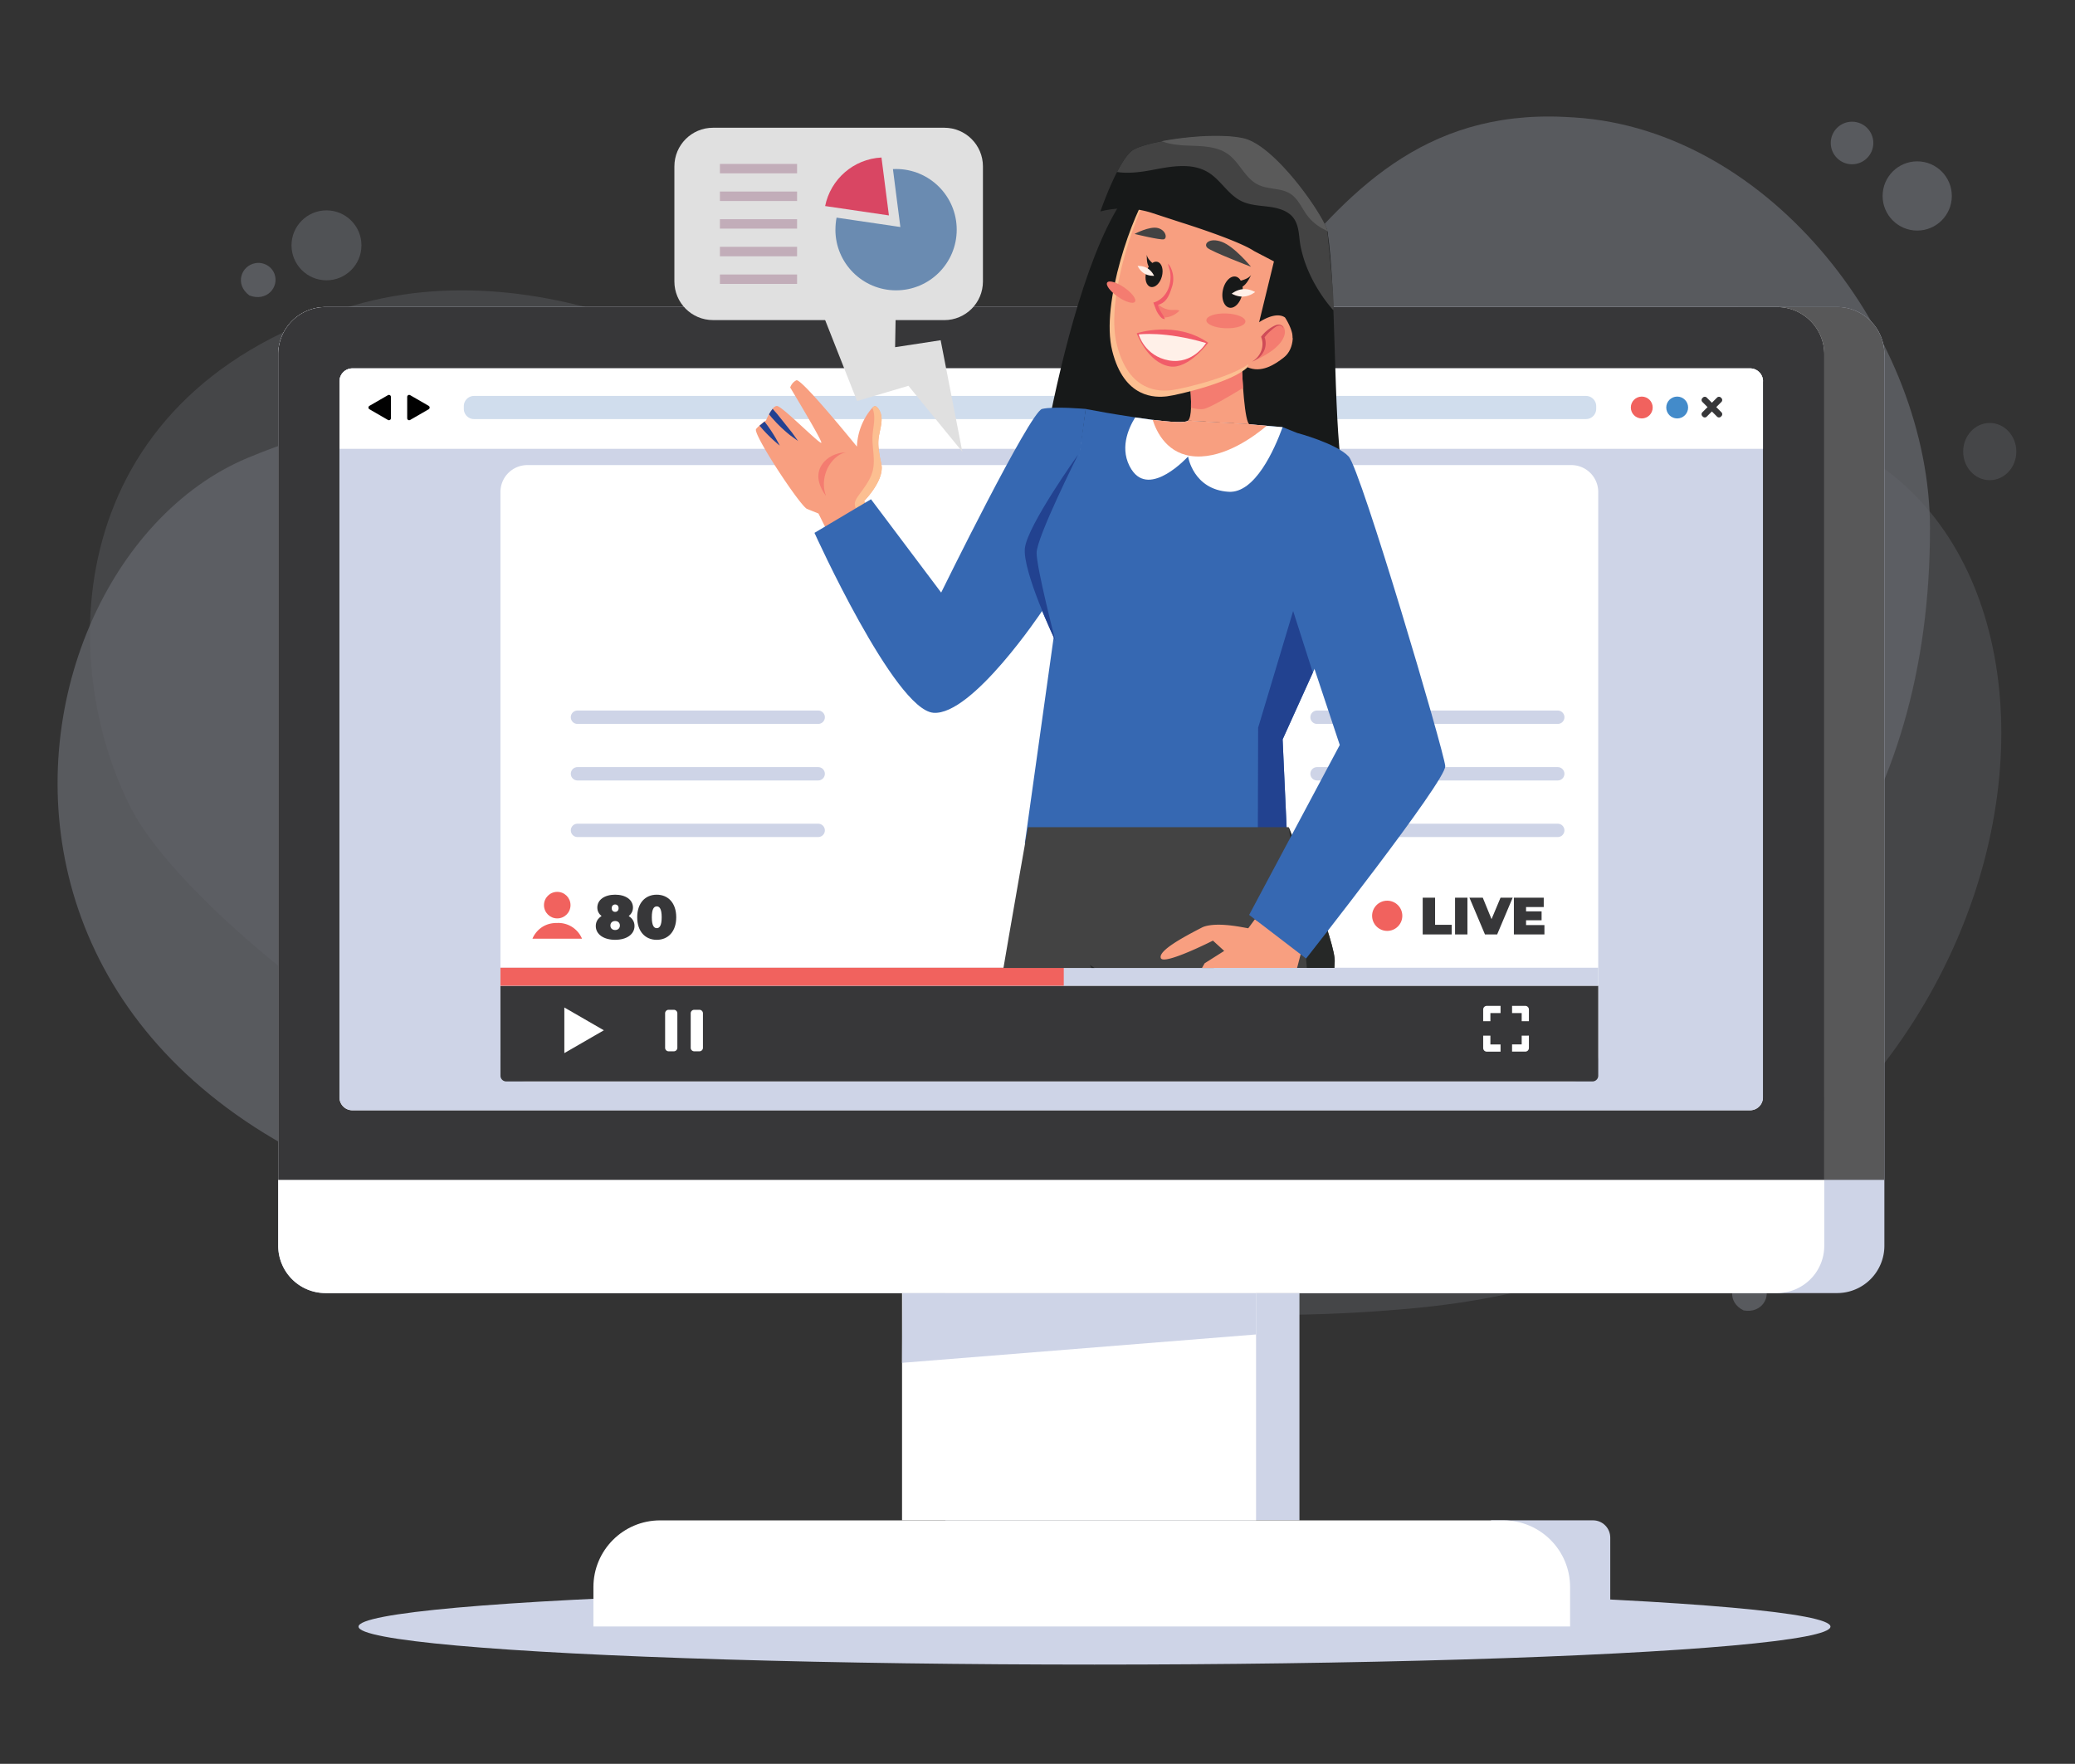 <svg xmlns="http://www.w3.org/2000/svg" xmlns:xlink="http://www.w3.org/1999/xlink" viewBox="0 0 553 470" xmlns:v="https://vecta.io/nano"><rect x="0" y="0" width="553" height="470" fill="#333333" stroke="none"/><style><![CDATA[.K{fill:#f89f80}.L{fill:#f47c70}.M{fill:#fff}.N{fill:#ced4e7}.O{fill:#373739}.P{fill:#f1625e}.Q{fill:#171919}.R{fill:#3668b2}.S{fill:#434343}.T{fill:#fff0e8}]]></style><clipPath id="A"><path d="M144.58 257.92l-1.47 4.76.05-136c0-.83-.05-.7-.05-99.187H432.1l.038 230.43-287.55.01z"/></clipPath><g class="N"><g opacity=".3"><g opacity=".8"><path d="M295.2 147.44c-22.655-3.345-44.127-12.57-62.655-26.553C204.88 100 146.967 64.454 91.715 82.16c-76.202 24.42-76.542 95.067-56.693 133.44s160.6 150.75 343.08 132.87c163.3-16 195.1-199.16 108.02-232.3-75.533-28.745-101.3 44.497-190.92 31.266z" opacity=".5"/><ellipse cx="530.28" cy="120.33" opacity=".5" rx="7.081" ry="7.621"/><path d="M68.022 70.13c2.173-.4 4.37.802 5.136 2.875 1.304 3.536-2.112 7.496-6.7 5.72-3.967-2.938-2.24-7.895 1.574-8.596z"/><circle cx="510.95" cy="52.216" r="9.223"/><circle cx="87.009" cy="65.373" opacity=".8" r="9.318"/><path d="M464.63 340.44c2.06-.797 4.444-.025 5.58 1.87 1.94 3.232-.68 7.758-5.53 6.87-4.444-2.15-3.67-7.34-.052-8.74z"/><circle cx="482.4" cy="332.24" r="9.318"/><circle cx="493.58" cy="38.101" r="5.674"/></g><path d="M514.36 140.9c-.008-50.7-42.212-106.23-94.74-109.6l-2.796-.154c-75.302-3.5-81.04 88.334-149.17 98.692s-120.16-41.935-201.68-7.817c-73.218 30.642-93.05 202.83 122.08 209.73 172.12 5.525 326.33-39.633 326.3-190.86z" opacity=".8"/></g><ellipse cx="291.69" cy="433.44" rx="196.14" ry="10.118"/><path d="M424.54 405.12h-27.18v28.268h31.784v-23.665c-.001-2.543-2.06-4.603-4.603-4.603zm-172.58-60.57h94.35v60.572h-94.35z"/></g><g class="M"><path d="M418.45 433.4h-260.3v-10.494c0-9.817 7.958-17.774 17.774-17.774h224.74c9.817 0 17.774 7.958 17.774 17.774V433.4z"/><path d="M240.4 344.55h94.35v60.572H240.4z"/></g><g class="N"><path d="m240.4 363.15 94.35-7.56.01-11.04h-94.24z"/><path d="M502.2 94.42v237.54a12.61 12.61 0 0 1-12.606 12.606H86.754a12.61 12.61 0 0 1-12.606-12.606V94.42a12.61 12.61 0 0 1 12.606-12.606h402.85a12.61 12.61 0 0 1 12.605 12.606z"/></g><path d="M502.2 94.42V314.4h-38.972V81.8h26.366A12.61 12.61 0 0 1 502.2 94.416z" fill="#585859"/><path d="M486.18 94.42v237.54a12.61 12.61 0 0 1-12.606 12.606H86.754a12.61 12.61 0 0 1-12.606-12.606V94.42a12.61 12.61 0 0 1 12.606-12.606h386.82a10.33 10.33 0 0 1 .559.013 9.16 9.16 0 0 1 .409.025h.016l.292.028.487.057.317.05.15.025.308.06c5.745 1.175 10.067 6.257 10.067 12.348z" class="M"/><path d="M476.1 82.072l-.308-.06-.15-.025-.317-.05-.487-.057-.292-.028h-.016l-.4-.025-.56-.013H86.75A12.61 12.61 0 0 0 74.145 94.42V314.4h412.04V94.42c0-6.1-4.322-11.173-10.067-12.35zm-6.277 210.35a3.43 3.43 0 0 1-3.429 3.429h-372.5a3.43 3.43 0 0 1-3.429-3.429v-190.83a3.43 3.43 0 0 1 3.429-3.429h372.5a3.43 3.43 0 0 1 3.429 3.429z" class="O"/><path d="M469.84 101.6v190.83a3.43 3.43 0 0 1-3.429 3.429H93.92a3.43 3.43 0 0 1-3.429-3.429V101.6a3.43 3.43 0 0 1 3.429-3.429h372.5a3.43 3.43 0 0 1 3.43 3.43z" class="N"/><path d="M469.84 101.6v18H90.5v-18a3.43 3.43 0 0 1 3.429-3.429h372.5a3.43 3.43 0 0 1 3.43 3.43z" class="M"/><circle cx="437.54" cy="108.59" r="2.913" class="P"/><circle cx="446.98" cy="108.59" fill="#438bca" r="2.913"/><path d="M422.68 111.67H126.33c-1.495 0-2.718-1.223-2.718-2.718v-.728c0-1.495 1.223-2.718 2.718-2.718h296.35c1.495 0 2.718 1.223 2.718 2.718v.728a2.73 2.73 0 0 1-2.718 2.718z" fill="#d0dded"/><path d="M104.18 108.6v2.853c0 .403-.436.655-.785.453l-4.94-2.852c-.35-.2-.35-.705 0-.906l4.94-2.852c.35-.2.785.05.785.453zm4.34 0v2.853c0 .403.436.655.785.453l4.94-2.852c.35-.2.35-.705 0-.906l-4.94-2.852c-.35-.2-.785.05-.785.453z" fill="#010101"/><g class="O"><path d="M453.82 111.02l-.13-.13a.73.73 0 0 1 0-1.033l3.912-3.912a.73.73 0 0 1 1.033 0l.13.13a.73.73 0 0 1 0 1.033l-3.912 3.912a.73.73 0 0 1-1.033 0z"/><path d="M458.64 111.02l.13-.13a.73.73 0 0 0 0-1.033l-3.912-3.912a.73.73 0 0 0-1.033 0l-.13.13a.73.73 0 0 0 0 1.033l3.912 3.912a.73.73 0 0 0 1.033 0z"/></g><path d="M418.77 288.17H140.54a7.17 7.17 0 0 1-7.169-7.169V131.1a7.17 7.17 0 0 1 7.169-7.169h278.23a7.17 7.17 0 0 1 7.169 7.169V281a7.17 7.17 0 0 1-7.169 7.169z" class="M"/><g class="N"><use xlink:href="#B"/><use xlink:href="#C"/><use xlink:href="#B" y="15.08"/><use xlink:href="#B" x="197.1"/><use xlink:href="#C" x="197.1"/><use xlink:href="#B" x="197.1" y="15.08"/></g><path d="M133.37 262.66h292.57v23.987a1.52 1.52 0 0 1-1.52 1.517H134.9a1.52 1.52 0 0 1-1.52-1.517z" class="O"/><g class="M"><path d="M397.2 272.12v-2.162h2.705v-1.924h-3.668c-.53 0-.962.43-.962.962v3.124zm0 3.85h-1.924v3.3c0 .53.43.962.962.962h3.668v-1.924H397.2v-2.327zm8.34-3.85h1.924v-3.124c0-.53-.43-.962-.962-.962h-3.527v1.924h2.565zm0 3.85v2.327h-2.565v1.924h3.527c.53 0 .962-.43.962-.962v-3.3zm-255.14-1.43v-6.08l10.53 6.08-10.53 6.08z"/><use xlink:href="#D"/><use xlink:href="#D" x="6.82"/></g><path d="M133.37 257.87h292.57v4.796H133.37z" class="N"/><path d="M133.37 257.87H283.5v4.795H133.37z" class="P"/><path d="M379.16 239.2h3.3v7.23h4.42V249h-7.72zm8.62 0h3.3v9.8h-3.3zm15.36 0L399 249h-3.245l-4.14-9.8h3.553l2.336 5.72 2.4-5.72zm8.46 7.3v2.5h-8.14v-9.8h7.958v2.5h-4.713v1.147h4.14v2.378h-4.14v1.287z" class="O"/><circle cx="369.7" cy="244.03" r="4.026" class="P"/><path d="M169.1 246.75c0 2.235-2.12 3.68-5.16 3.68s-5.16-1.446-5.16-3.68c0-1.15.575-2.054 1.544-2.645-.707-.558-1.134-1.315-1.134-2.268 0-2.087 1.955-3.434 4.75-3.434s4.75 1.347 4.75 3.434c0 .953-.427 1.7-1.134 2.268.97.6 1.546 1.495 1.546 2.645zm-3.895-.13c0-.74-.526-1.2-1.265-1.2s-1.265.46-1.265 1.2.526 1.2 1.265 1.2 1.265-.46 1.265-1.2zM163.02 242c0 .624.394.986.92.986s.92-.362.92-.986-.394-.986-.92-.986-.92.362-.92.986zm6.8 2.42c0-3.813 2.17-6.014 5.2-6.014s5.2 2.202 5.2 6.014-2.17 6.014-5.2 6.014-5.2-2.202-5.2-6.014zm6.523 0c0-2.218-.558-2.9-1.314-2.9s-1.315.7-1.315 2.9.558 2.908 1.315 2.908 1.314-.7 1.314-2.908z" class="O"/><g class="P"><circle cx="148.51" cy="241.19" r="3.536"/><path d="M155.12 250.14H141.9s1.502-4.2 6.5-4.2l.1.003.1-.003a6.84 6.84 0 0 1 6.51 4.2z"/></g><g clip-path="url(#A)"><path d="M357.65 125.33c-28.236 1.35-52.444-.096-78.36-11.388 3.52-18.113 11.1-49.627 21.255-62.454 16.83.117 38.272 2.733 53.257 10.396 2.34 14.803 1.506 48.644 3.847 63.446z" class="Q"/><path d="M361.02 484.13c-.246 2.98-7.33 12.192-11.05 11.847s-16.364-10.222-17.545-16.205c-.335-1.7-.123-5.02.362-8.93l.27-2.052c1.3-9.676 3.83-21.602 3.83-21.602l16.992 1.402s3.876 13.915 5.928 24.78c.85 4.518 1.397 8.512 1.212 10.76z" class="K"/><path d="M361.02 484.13c-.246 2.98-7.33 12.192-11.05 11.847s-16.364-10.222-17.545-16.205c-.335-1.7-.123-5.02.362-8.93l.27-2.052c3.874 3.33 12.624 10.726 13.65 10.573 1.318-.216 4.644-3.9 5.112-5.776s-1.55-25.295-1.55-25.295l3.612.298s3.876 13.915 5.928 24.78c.85 4.518 1.397 8.512 1.212 10.76z" class="L"/><path d="M348.4 297.2l-1.456 16.922-2.605 29.034s11.426 27.3 11.36 37.916c-.034 5.523-1.824 67.504-1.824 67.504l-16.997-1.402s-10.03-79.566-13.522-89.107c-1.575-4.294-4.04-22.922-6.267-42.098l-2.406-21.55z" class="K"/><path d="M348.4 297.2l-1.456 16.922-2.605 29.034s11.426 27.3 11.36 37.916c-.034 5.523-1.824 67.504-1.824 67.504l-3.62-.3-1.27-67.1c-.873-11.415-11.106-39.807-11.106-39.807l3.86-44.7z" class="L"/><path d="M317.67 483.14l-7.648 2.914-3.902-11.983s-2.753 14.603-5.004 15.964-25.444 7.057-34.6 6.935c-9.35-.13-9.542-2.816-9.542-2.816.495-2.046 6.282-8.16 12.32-11.677 1.22-.714 2.727-2.102 4.353-3.874 6.372-6.93 14.588-19.646 14.588-19.646l16.994-3.726c8.96 7.202 12.44 27.9 12.44 27.9z" class="K"/><path d="M317.67 483.14l-7.648 2.914-3.902-11.983s-2.753 14.603-5.004 15.964-25.444 7.057-34.6 6.935c-9.35-.13-9.542-2.816-9.542-2.816.495-2.046 6.282-8.16 12.32-11.677 1.22-.714 2.727-2.102 4.353-3.874 2.822 2.173 6.53 4.956 7.455 5.4 1.538.734 11.486-10.6 13.327-12.37 1.838-1.793 4.267-14.96 4.267-14.96l6.533-1.432c8.96 7.2 12.44 27.908 12.44 27.908z" class="L"/><path d="M317.67 483.14l-7.65 2.9-3.9-11.98s-2.753 14.603-5.004 15.964-25.444 7.057-34.6 6.935c-9.35-.13-9.542-2.816-9.542-2.816.495-2.046 6.282-8.16 12.32-11.677 0 0 4.96 8.08 11.196 6.52 6.25-1.56 19.556-16.464 20.57-22.487 1.025-6.026 4.17-11.28 4.17-11.28 8.96 7.203 12.443 27.9 12.443 27.9z" class="M"/><path d="M287.58 362.34c2.393 4.33 4.826 8.96 6.327 12.44 2.764 6.42 11.323 80.45 11.323 80.45l-17 3.725s-24.6-88.187-28.86-96.614h28.2z" class="K"/><path d="M287.58 362.34c2.393 4.33 4.826 8.96 6.327 12.44 2.764 6.42 11.323 80.45 11.323 80.45l-6.536 1.433-.595-11.94s-4.488-61.793-8.47-66.757c-1.925-2.406-5.796-9.237-9.268-15.626h7.22z" class="L"/><path d="M273.14 224.73l69.84-2.266-1.158-25.43 8.057-17.784v-.013l3.462-7.647-2.512-51.35-5.018-4.83-4-1.596-2.9-.25-1.357-.112-4.658-.398-16.302-.96c-.673.648-4.695.36-9.44-.224l-4.633-.648-5.044-.8-1.644-.274-1.034-.175-5.467-.996-16.214 115.76z" class="R"/><path d="M342.98 222.46l-1.15-25.43 8.05-17.8-5.25-16.42-9.33 31.1-.08 28.78z" fill="#224290"/><path d="M301.57 125.12c4.907 7.697 15.057-3.475 15.057-3.475s1.358 8.805 10.798 9.4c7.024.448 12.205-11.208 14.397-17.224l-2.9-.25-1.357-.112-4.658-.398-16.302-.96c-.673.648-4.695.36-9.44-.224l-4.633-.648c-1.87 3-4.335 8.606-.973 13.9z" class="M"/><path d="M317.4 108.63c.162-4.122-.7-10.262-.7-10.262l14.185-3.076s.112 3.9.398 8.07c.275 3.76.698 7.72 1.32 9.18.1.25.21.423.323.5l-16.302-.96c.512-.498.736-1.818.786-3.462z" class="K"/><path d="M331.28 103.36c-3.673 2.254-8.792 5.268-10.46 5.604-.934.187-2.18 0-3.413-.336.162-4.122-.7-10.262-.7-10.262L330.88 95.3c.001 0 .113 3.9.4 8.07z" class="L"/><path d="M337.6 113.45c-3.338 2.827-11.084 8.53-18.88 8.182-7.596-.35-10.5-6.513-11.532-9.764 4.757.585 8.78.872 9.452.224l16.302.96z" class="K"/><path d="M254.06 346.7c1.183 8.083 20.86 93.155 20.86 93.155h34.8l-4.882-67.226c-.187-4.235-9.652-31.172-9.652-31.172l13.75-72.17 3.263 69.84c0 5.355 10.175 100.73 10.175 100.73h41.322s-1.333-48.832-2.653-55.93-10.3-44.797-10.3-44.797l4.957-82.768c.373-4.82-9.74-29.8-12.267-35.942h-69.48c-4.22 23.873-20.935 119.2-19.9 126.28z" class="S"/><g fill="#262827"><path d="M299.9 385.55c.86 7.572.498 37.598.212 54.3h9.614l-4.882-67.226c-.187-4.235-9.652-31.172-9.652-31.172l13.75-72.17-18.482-12.167 9.44 18.755-12.6 70.825c.001 0 11.384 28.195 12.592 38.856zm43.08-46.43s5.48 37.548 7.846 45.245c1.78 5.804 2.615 39.305 2.902 55.482h9.976s-1.333-48.832-2.653-55.93-10.3-44.797-10.3-44.797l4.957-82.768c.373-4.82-9.74-29.8-12.267-35.942 0 0 5.616 36.104 4.994 43.078-.635 6.96-5.455 75.632-5.455 75.632z"/></g><path d="M309.37 255.3c.747 2 13.887-4.654 13.887-4.654l3 2.74-5.217 3.3-4.4 7.85a90.22 90.22 0 0 0 2.388 3.07c.016.032.028.036.035.052.107.114.2.24.323.37.02.02.035.05.055.07.04.04.087.095.126.134a6.53 6.53 0 0 0 .48.567c.677.804 1.42 1.604 2.1 2.255l.248.24c.444.398.857.733 1.248.982.417.284.8.46 1.118.466l4.664-5.23s9.676.477 10.988-.187c.524-.27 1.857-2.452 3.3-4.967l1.47-2.712s.008-.024.04-.08c.157-.315 1.594-6.147 1.763-6.458l-12.554-8.145-1.765 2.395-2.13-.384c-2.658-.455-5.545-.738-7.805-.456-.96.125-1.828.32-2.47.67-4.608 2.383-11.614 6.095-10.9 8.096z" class="K"/><g fill="#cf4b57"><path d="M319.04 267.62l.523.63c.038-.046.072-.1.106-.15l2.312-3.247c.916-1.228 1.816-2.277 2.58-3l.523-.477.434-.336.378-.297-.483.1-.57.16-.717.298c-1.05.48-2.374 1.435-3.375 2.78a10.84 10.84 0 0 0-1.711 3.519zm3.12 3.44l.245.238.636-.942 2.312-3.25c.916-1.224 1.816-2.273 2.58-2.986l.528-.48.435-.33.378-.3-.488.115-.57.155-.717.3c-1.046.475-2.37 1.43-3.375 2.776-.992 1.348-1.513 2.736-1.77 3.75l-.193.957z"/></g><path d="M345.82 115.4s10.345 2.764 13.6 6.238 25.45 78.642 25.747 82.5-37.085 51.285-37.085 51.285l-15.18-11.63 24.153-45.278-14.065-42.3z" class="R"/><path d="M201.5 114.34c-.975 1.162 11.442 20.054 13.53 21.25l3.095 1.248 2.04 4.093 8.307-4.7 2.5-1.405c-.34-.67-.62-1.17-.682-1.3-.005-.015-.014-.02-.014-.02s.076-.073.204-.22a6.04 6.04 0 0 0 .49-.55.82.82 0 0 0 .112-.117c.2-.235.43-.505.664-.8a.62.62 0 0 0 .093-.128c.154-.196.317-.412.486-.638.133-.18.27-.373.4-.57.857-1.25 1.7-2.763 2.054-4.27l.005-.01c.103-.412.17-.83.18-1.252l.005-.01a4.54 4.54 0 0 0-.09-1.218l-.396-1.882a24.75 24.75 0 0 1-.291-1.89c-.154-1.264-.184-2.526.04-3.792.085-.497.2-.983.3-1.48l.2-.973c.06-.333.108-.66.154-1 .023-.164.03-.323.045-.492s.01-.334.005-.513a5.4 5.4 0 0 0-.22-1.5c-.15-.482-.365-.934-.66-1.33a3.32 3.32 0 0 0-.337-.366c-.08-.066-.167-.138-.265-.2a.48.48 0 0 0-.13-.042c-.08-.017-.154-.018-.234-.01-.075.023-.15.047-.22.085a1.69 1.69 0 0 0-.39.311l-.005.01c-.025.024-.04.054-.066.078a16.68 16.68 0 0 0-4.032 10.266c-.433-.517-14.865-18.327-16.144-17.665a3.06 3.06 0 0 0-1.084.891c-.42.535-.554 1.03-.554 1.03s8.418 13.948 8.3 14.698c-.096.54-5.36-4.627-8.872-7.668-1.416-1.235-2.555-2.1-2.943-2.112-.393-.017-.803.283-1.18.74a8.75 8.75 0 0 0-.956 1.461c-.48.843-.78 1.63-.78 1.63s-.166.1-.42.296a20.39 20.39 0 0 0-1.333 1.1c-.328.282-.643.594-.908.908z" class="K"/><g fill="#234191"><path d="M204.95 110.4l.826.995c1.674 1.932 3.413 3.48 4.728 4.53l2.194 1.604-1.57-2.204-4.043-5.06-1.176-1.322c-.352.413-.685.946-.96 1.457zm-2.53 3.03c2.604 3.127 5.228 5.18 5.394 5.308-.1-.193-1.55-3.194-4.064-6.407l-1.33 1.1z"/></g><path d="M232.5 108.68l.258.803c.6 2.16-.104 4.438-.223 6.68-.16 3.087.793 6.23.06 9.23-.62 2.545-2.355 4.628-3.863 6.756-.462.663-.93 1.387-.92 2.184a2.81 2.81 0 0 0 .167.88c.138.337.306.664.48.98.005.015.01.03.03.04l2.5-1.405-.682-1.3c-.005-.015-.014-.02-.014-.02s.076-.073.204-.22l.5-.55a.82.82 0 0 0 .112-.117l.664-.8a.62.62 0 0 0 .093-.128l.486-.638.4-.57c.857-1.25 1.7-2.763 2.054-4.27l.005-.01a7.38 7.38 0 0 0 .18-1.252l.005-.01c.02-.418-.018-.828-.1-1.223l-.386-1.877-.3-1.9c-.154-1.264-.184-2.526.04-3.792l.3-1.48.2-.973.154-1 .035-.498.015-.508a5.4 5.4 0 0 0-.22-1.5c-.135-.486-.35-.94-.66-1.33a3.32 3.32 0 0 0-.337-.366l-.265-.2c-.04-.02-.08-.04-.123-.052a.5.5 0 0 0-.24 0c-.08.008-.15.047-.22.085a1.72 1.72 0 0 0-.392.313z" fill="#fcbf91"/><path d="M220.14 132.15c-1.42-3.662-.13-8.192 3.004-10.558.728-.55 1.574-1 2.486-1.047-2.828-.013-5.713 1.416-6.976 3.946s-.224 5.407 1.486 7.66z" class="L"/><path d="M289.36 108.97s-8.396-.764-11.636 0-26.897 48.934-26.897 48.934l-18.7-24.865-15.064 8.952s21.307 47.053 31.665 47.94 28.985-27.1 28.985-27.1l3.576 8.052z" class="R"/><path d="M287.32 121.14s-11.057 22.037-11.057 26.18 5.04 23.556 5.04 23.556-8.904-18.78-8.155-24.868 14.172-24.868 14.172-24.868z" fill="#224290"/><path d="M332.1 43.172c-.538-.098-21.097.953-25.568 7.17s-13.327 30.334-10.117 43.14 11.6 12.492 14.63 12.12 17.55-3.825 21.415-7.746 14.332-25.706 13.802-31.913S332.1 43.172 332.1 43.172z" fill="#fcbf91"/><path d="M333.33 41.53c-.538-.098-21.097.953-25.568 7.17s-13.328 30.334-10.117 43.142 11.6 12.492 14.63 12.12 17.55-3.824 21.414-7.746S348.022 70.5 347.49 64.303 333.33 41.53 333.33 41.53z" class="K"/><path d="M312.44 82.596c.638.002 1.314-.097 1.887.183a6.12 6.12 0 0 1-4.233 1.857c-.122.003-.247.001-.36-.045-.138-.056-.242-.173-.336-.288a7.2 7.2 0 0 1-1.323-2.483c-.055-.183-.103-.374-.08-.564.077-.63.428-.355.722-.093a5.65 5.65 0 0 0 3.723 1.433z" class="L"/><path d="M310.1 84.26c-.236-.446-.533-.86-.78-1.3a9.52 9.52 0 0 1-.764-1.706c2.358-.6 3.063-2.57 3.794-4.83a6.9 6.9 0 0 0 .252-3.171 6.93 6.93 0 0 0-.458-1.62c-.1-.264-.238-.52-.38-.768-.14-.243-.312-.413-.517-.6.066.175.1.358.143.533l.4 1.365a8.61 8.61 0 0 1 .158 1.432 8.38 8.38 0 0 1-.411 2.842 6.95 6.95 0 0 1-1.385 2.448c-.718.806-1.718 1.5-2.778 1.732a69.12 69.12 0 0 0 .813 2.14 6.5 6.5 0 0 0 .755 1.234c.287.376.615.818 1.08.97.146.048.305.07.453.03-.06-.08-.112-.168-.155-.26l-.053-.12a4.32 4.32 0 0 0-.167-.35z" fill="#f15c69"/><path d="M335.8 85.694c.782-.227 5.235-4.4 7.316-1.068s1.966 8.275-.9 10.573c-2.623 2.097-6.146 4.245-9.745 2.66z" class="K"/><path d="M342.43 88.3c.04.668-.175 1.318-.485 1.915-1.318 2.54-4.203 4.144-6.956 5.62.96-1.175 1.487-2.6 1.592-4.06l.107-1.523c.338-2.018 5.5-5.902 5.742-1.954z" class="L"/><path d="M333.64 96.378l.152-.06.433-.178a5.7 5.7 0 0 0 1.395-.935c.515-.47 1.024-1.13 1.357-1.96.315-.83.458-1.837.195-2.878a2.41 2.41 0 0 0-.114-.384l-.033-.094-.004-.012v.003-.002h-.001l.062-.083.108-.138.22-.27a12.41 12.41 0 0 1 .924-.979l.944-.812c.313-.24.612-.466.898-.62s.583-.24.847-.23a1.19 1.19 0 0 1 .645.235c.15.118.222.247.245.338s.014.143.02.143c-.005-.001.02-.047.018-.145s-.042-.25-.184-.4-.378-.32-.718-.39c-.34-.063-.73-.007-1.092.132s-.706.335-1.068.55-.728.473-1.092.763-.722.618-1.06.98l-.25.28-.122.144-.163.206-.114.145c.013.057.037.116.055.174l.083.25a2.16 2.16 0 0 1 .096.334c.23.903.158 1.793-.05 2.566a5.64 5.64 0 0 1-.999 1.925c-.402.5-.822.852-1.13 1.078-.153.115-.287.188-.37.247l-.13.087z" fill="#cf4b57"/><g class="S"><path d="M302.34 62.348s4.04-2.167 6.242-1.582 2.536 2.75 1.586 3-7.828-1.43-7.828-1.43zm31.06 8.736s-4.408-5.395-7.772-6.633-5 .578-3.83 1.607 11.602 5.026 11.602 5.026z"/></g><path d="M333.43 73.26c-.535.83-1.858 1.296-2.764 1.527-.322-.57-.778-.964-1.336-1.08-1.423-.293-2.957 1.323-3.427 3.608s.303 4.374 1.726 4.667 2.957-1.322 3.427-3.607a6.38 6.38 0 0 0 .096-2.02c1.283-.732 2.278-3.097 2.278-3.097z" class="Q"/><path d="M328.26 78.252s1.468.897 3.194.777 3.054-1.213 3.054-1.213-1.468-.898-3.193-.777-3.055 1.213-3.055 1.213z" class="T"/><path d="M305.65 67.933c.083.805.877 1.635 1.453 2.138.447-.297.925-.416 1.375-.293 1.148.313 1.67 2.06 1.167 3.904s-1.84 3.083-3 2.77-1.67-2.06-1.167-3.904c.156-.57.392-1.083.677-1.5-.664-1.008-.516-3.104-.516-3.104z" class="Q"/><path d="M307.58 73.495s-1.405.112-2.62-.615-1.78-2.017-1.78-2.017 1.405-.112 2.62.615 1.78 2.017 1.78 2.017z" class="T"/><g class="L"><ellipse cx="326.87" cy="85.606" rx="5.205" ry="1.971" transform="matrix(-1 -.033 .033 -1 650.75 181.89)"/><ellipse cx="298.87" cy="77.992" rx="4.497" ry="1.493" transform="matrix(-.823 -.569 .569 -.823 500.37 312.09)"/></g><path d="m302.94 88.813s10.438-3.505 19.054 2.53c0 0-5.273 7.086-10.194 6.304-5.973-.95-8.86-8.834-8.86-8.834z" fill="#f15c69"/><path d="M303.47 89.116s7-.95 17.94 2.294c0 0-3.426 5.776-9.893 4.627s-8.046-6.92-8.046-6.92z" class="T"/><path d="M335.56 85.873s4.333-3.05 6.9-1.276c0 0 2.1 3.08 2.068 5.627l5.2-13.536c.013-.01.013-.01.013-.02l1.436-3.836c1.632-4.517 2.818-8.737 2.608-10.946-.017-.132-.035-.243-.054-.342-.028-.143-.057-.276-.097-.398-1.706-4.885-14.002-22.435-22.248-24.3-1.92-.432-4.33-.625-6.96-.63l-.947-.002c-.433.001-.866.002-1.3.025l-.913.033a81.85 81.85 0 0 0-11.675 1.352l-1.3.265-.615.134a33.57 33.57 0 0 0-2.273.58c-.177.046-.344.104-.5.15-1.328.396-2.367.827-3.02 1.255-1.364.897-2.844 3.2-4.185 5.816-2.45 4.76-4.435 10.52-4.435 10.52a24.6 24.6 0 0 1 13.829.423l7.67 2.505s15.044 4.674 19.45 7.62l5.3 2.768z" class="Q"/><path d="M355.36 82.673c-.001.01-6.4-6.726-8.54-16.126-.793-2.96-.3-6.38-2.337-8.756-1.517-1.758-4.046-2.416-6.44-2.717-2.382-.3-4.868-.398-7.03-1.4-3.762-1.746-5.68-5.832-9.254-7.886-4.3-2.47-9.75-1.443-14.66-.5-3.044.575-6.386 1.017-9.4.543 1.342-2.605 2.82-4.92 4.185-5.816.652-.428 1.7-.86 3.02-1.255l.5-.15a33.57 33.57 0 0 1 2.273-.58l.615-.134 1.3-.265c3.517-.684 7.703-1.183 11.675-1.352.304-.018.6-.025.913-.033.434-.023.867-.024 1.3-.025.316-.007.632-.002.947.002 2.63.006 5.04.2 6.96.63 8.246 1.863 20.543 19.413 22.248 24.3.04.122.07.255.097.398a4.17 4.17 0 0 1 .054.342c.2 2.2 2.053 19.5 1.558 20.8z" class="S"/><path d="M353.75 61.542c-2.176-.936-4.094-2.385-5.443-4.234-1.448-1.973-2.382-4.425-4.53-5.743-2.43-1.484-5.7-1.062-8.3-2.26-3.683-1.687-5.05-6.064-8.355-8.334-3.135-2.154-7.327-2.027-11.188-2.202-1.645-.08-4.287-.316-6.317-1.147 6.892-1.33 16.348-2.002 21.796-.777 8.246 1.863 20.543 19.413 22.248 24.3a3.27 3.27 0 0 1 .097.398z" fill="#5a5a5a"/><g fill="#e0e0e0"><path d="M190.02 85.3h61.646c5.684 0 10.292-4.608 10.292-10.292V44.332c0-5.684-4.608-10.292-10.292-10.292H190.02c-5.684 0-10.292 4.608-10.292 10.292V75c0 5.684 4.608 10.292 10.292 10.292z"/><path d="M218.8 82.486l9.62 24.374 13.68-4.06 14.37 17.58-5.78-29.72-12.14 1.856.2-11.06z"/></g><path d="M222.64 61.2c0 8.93 7.235 16.165 16.165 16.165S254.97 70.13 254.97 61.2s-7.236-16.165-16.165-16.165c-.274 0-.56.012-.835.025l1.98 15.43-17-2.5c-.198 1.034-.3 2.105-.3 3.2z" fill="#6a8bb1"/><path d="M219.9 54.903l17 2.5-1.98-15.43c-7.46.374-13.574 5.804-15.02 12.94z" fill="#d94663"/><g fill="#c2adb9"><path d="M191.86 43.677h20.567v2.515H191.86zm0 7.365h20.567v2.515H191.86zm0 7.366h20.567v2.515H191.86zm0 7.365h20.567v2.515H191.86zm0 7.365h20.567v2.515H191.86z"/></g></g><defs><path id="B" d="m218.05 207.97h-64.147c-.984 0-1.782-.798-1.782-1.782s.798-1.782 1.782-1.782h64.147c.984 0 1.782.798 1.782 1.782s-.798 1.782-1.782 1.782z"/><path id="C" d="M218.05 192.9h-64.147c-.984 0-1.782-.798-1.782-1.782s.798-1.782 1.782-1.782h64.147c.984 0 1.782.798 1.782 1.782a1.78 1.78 0 0 1-1.782 1.782z"/><path id="D" d="M179.58 280.14h-1.383a.94.94 0 0 1-.939-.939v-9.184a.94.94 0 0 1 .939-.939h1.383a.94.94 0 0 1 .939.939v9.184c0 .516-.423.94-.94.94z"/></defs></svg>